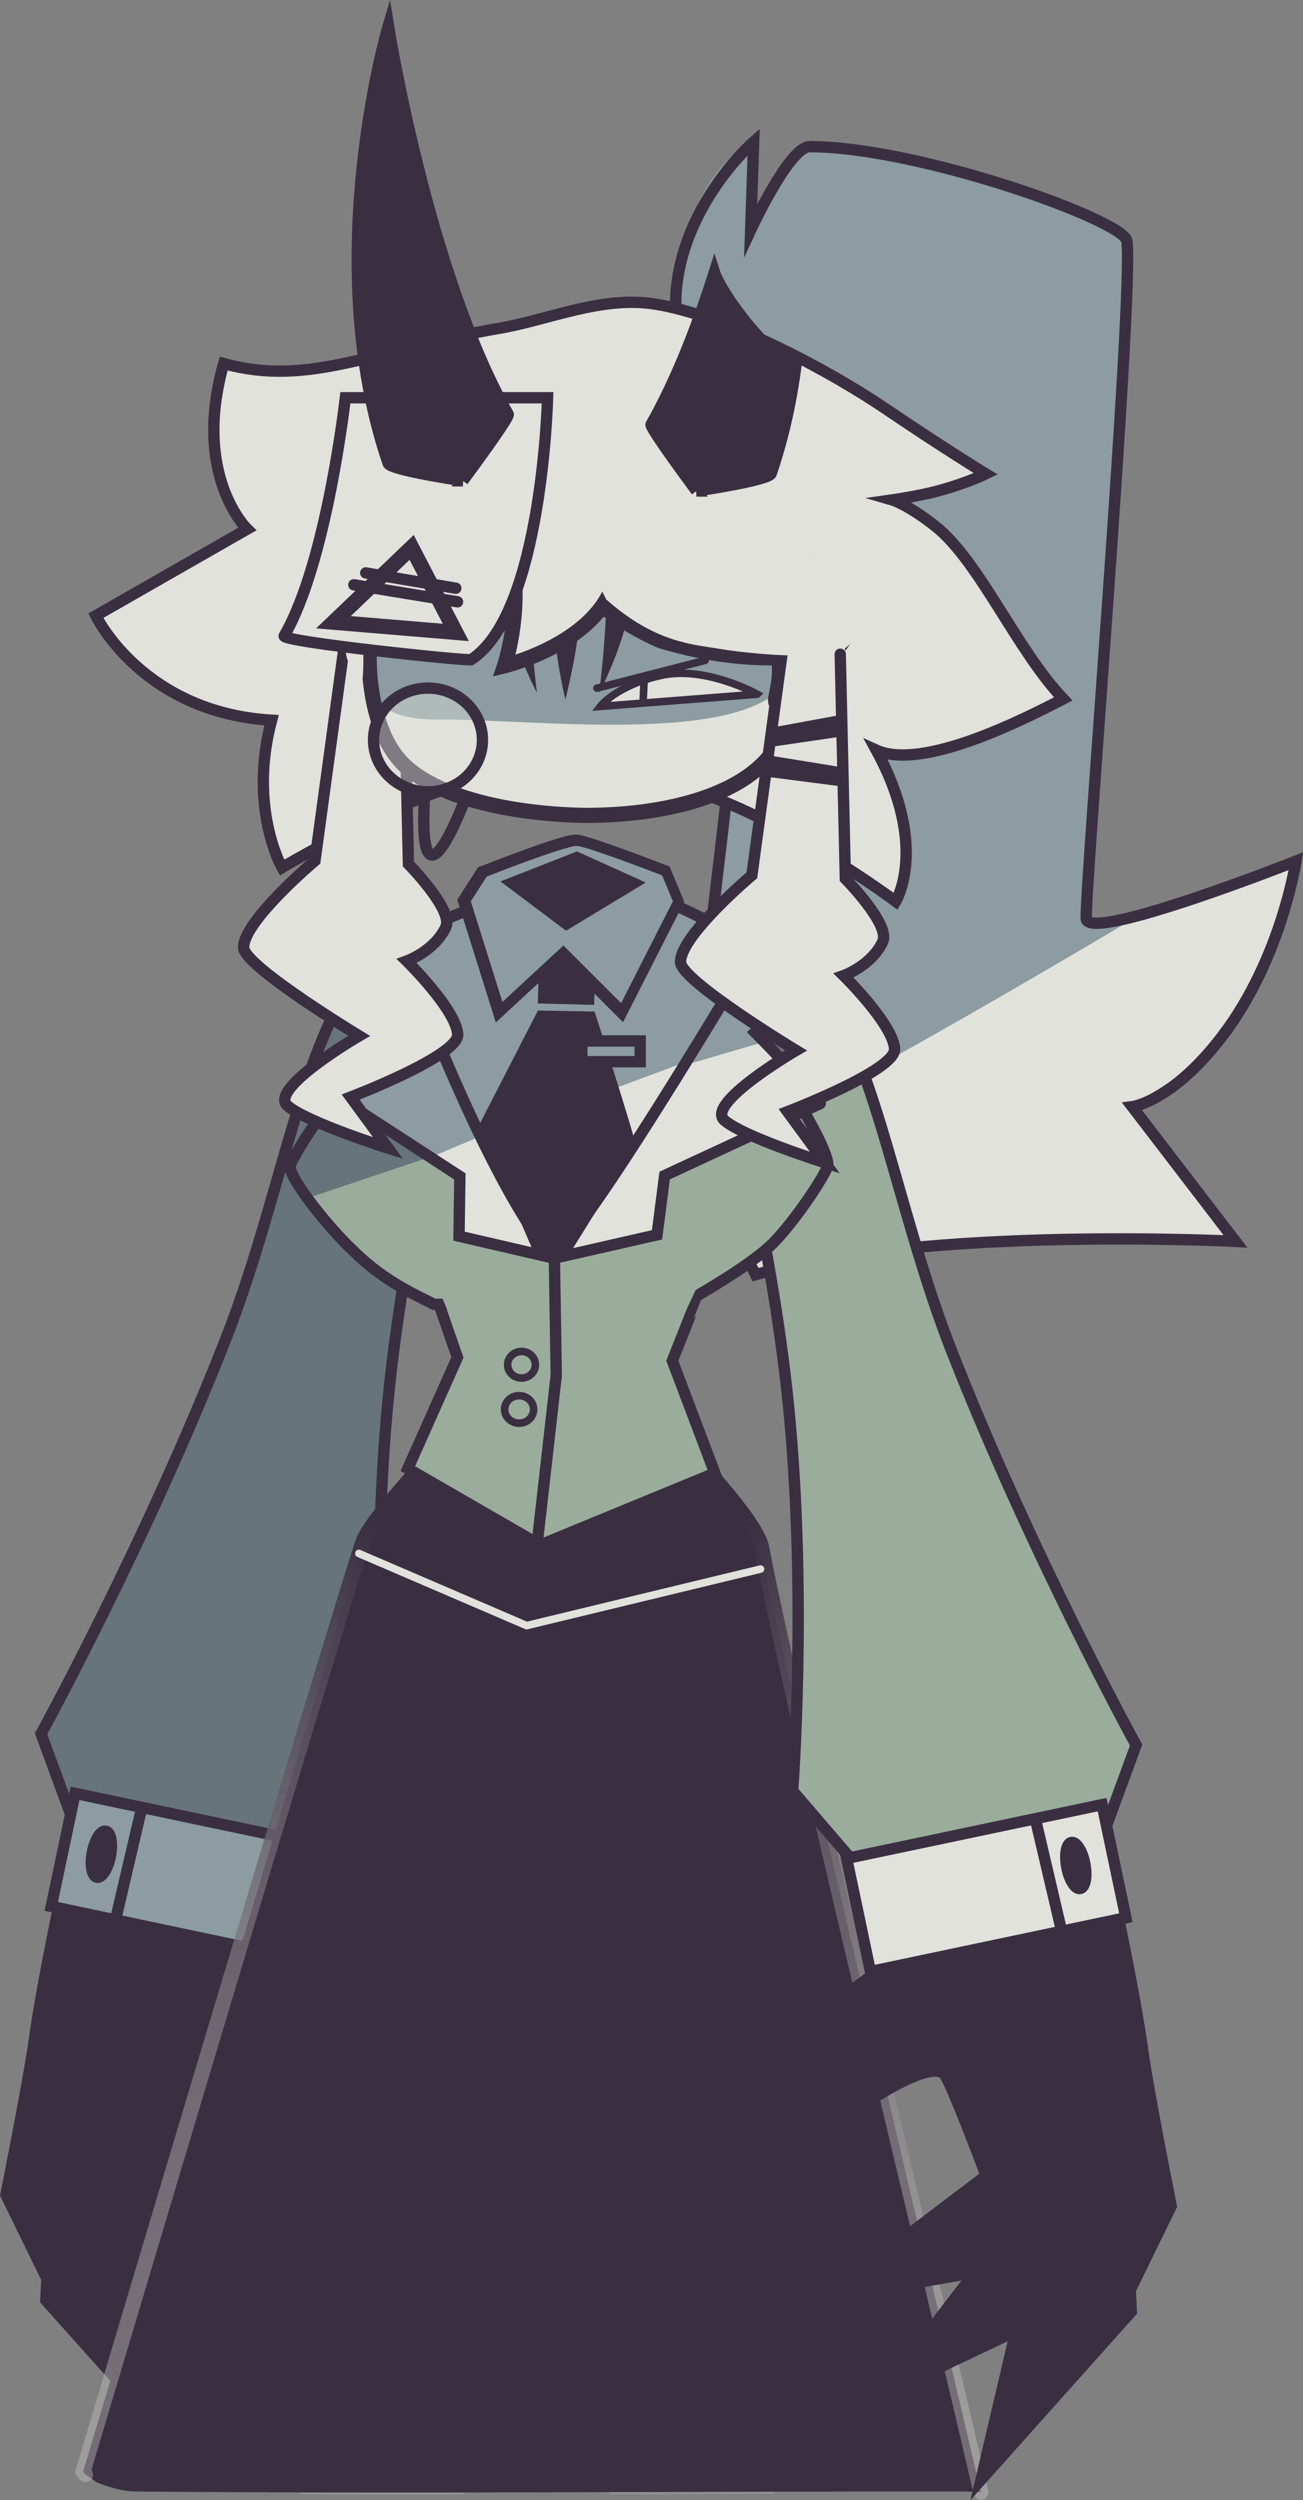 <svg version="1.1" xmlns="http://www.w3.org/2000/svg" xmlns:xlink="http://www.w3.org/1999/xlink" width="172.323" height="330.408" viewBox="0,0,172.323,330.408"><rect x="0" y="0" width="172.323" height="330.408" fill="#808080" stroke="none"/><defs><linearGradient x1="190.588" y1="334.024" x2="190.588" y2="473.593" gradientUnits="userSpaceOnUse" id="color-1"><stop offset="0" stop-color="#ffffff" stop-opacity="0.26"/><stop offset="1" stop-color="#ffffff" stop-opacity="0"/></linearGradient><linearGradient x1="184.648" y1="322.541" x2="184.648" y2="462.11" gradientUnits="userSpaceOnUse" id="color-2"><stop offset="0" stop-color="#ffffff" stop-opacity="0.26"/><stop offset="1" stop-color="#ffffff" stop-opacity="0"/></linearGradient><linearGradient x1="184.648" y1="322.541" x2="184.648" y2="462.11" gradientUnits="userSpaceOnUse" id="color-3"><stop offset="0" stop-color="#ffffff" stop-opacity="0.26"/><stop offset="1" stop-color="#ffffff" stop-opacity="0"/></linearGradient><linearGradient x1="228.278" y1="333.651" x2="228.278" y2="473.219" gradientUnits="userSpaceOnUse" id="color-4"><stop offset="0" stop-color="#ffffff" stop-opacity="0.26"/><stop offset="1" stop-color="#ffffff" stop-opacity="0"/></linearGradient><linearGradient x1="222.339" y1="322.168" x2="222.339" y2="461.736" gradientUnits="userSpaceOnUse" id="color-5"><stop offset="0" stop-color="#ffffff" stop-opacity="0.26"/><stop offset="1" stop-color="#ffffff" stop-opacity="0"/></linearGradient><linearGradient x1="222.339" y1="322.168" x2="222.339" y2="461.736" gradientUnits="userSpaceOnUse" id="color-6"><stop offset="0" stop-color="#ffffff" stop-opacity="0.26"/><stop offset="1" stop-color="#ffffff" stop-opacity="0"/></linearGradient><linearGradient x1="208.188" y1="254.623" x2="208.188" y2="400.159" gradientUnits="userSpaceOnUse" id="color-7"><stop offset="0" stop-color="#3a2f41"/><stop offset="1" stop-color="#e1e2db" stop-opacity="0.298"/></linearGradient></defs><g transform="translate(-137.816,-54.343)"><g data-paper-data="{&quot;isPaintingLayer&quot;:true}" fill-rule="nonzero" stroke-linejoin="miter" stroke-miterlimit="10" stroke-dasharray="" stroke-dashoffset="0" style="mix-blend-mode: normal"><g data-paper-data="{&quot;index&quot;:null}" stroke-linecap="butt"><path d="M226.928,97.42c0,-17.259 10.306,-24.103 10.306,-24.103l-0.396,11.658c0,0 5.096,-11.009 7.788,-11.009c14.429,0 41.633,9.745 41.97,12.473c0.913,7.391 -5.774,88.673 -5.37,90.021c0.872,2.912 27.722,-8.074 27.722,-8.074c0,0 -3.491,13.423 -8.665,21.186c-4.998,7.499 -13.359,10.89 -13.359,10.89l14.027,18.169c0,0 -40.919,-2.106 -63.46,4.399c-6.028,-12.95 -2.706,-38.751 -3.027,-62.84c-0.364,-27.277 -3.926,-52.36 -3.926,-54.106z" fill="#e1e2db" stroke="none" stroke-width="0"/><path d="M227.169,96.698c0,-19.184 10.066,-23.621 10.066,-23.621l-0.396,11.658c0,0 5.096,-11.009 7.788,-11.009c14.429,0 41.633,9.745 41.97,12.473c0.913,7.391 -5.774,88.299 -5.37,89.648c0.23,0.769 6.387,-0.04 6.387,-0.04c0,0 -54.729,32.664 -55.185,29.34c-0.782,-5.697 -1.982,-11.079 -1.752,-17.347c0.445,-12.117 3.17,-25.503 3.122,-36.56c-0.108,-24.567 -3.26,-43.032 -3.26,-44.674z" fill="#8c9ca0" stroke="none" stroke-width="0"/><path d="M230.926,106.059c0,0 -3.881,-8.712 -3.742,-12.249c0.481,-12.204 10.306,-20.733 10.306,-20.733l-0.396,11.658c0,0 5.096,-11.009 7.788,-11.009c14.429,0 41.633,9.745 41.97,12.473c0.913,7.391 -5.774,88.299 -5.37,89.648c0.872,2.912 27.722,-7.7 27.722,-7.7c0,0 -1.921,12.868 -9.711,23.087c-6.638,8.707 -11.939,9.362 -11.939,9.362l13.653,17.795c0,0 -40.919,-2.106 -63.46,4.399c-1.597,-3.432 -6.374,-8.232 -7.024,-13.366c-2.421,-19.146 4.387,-47.753 4.78,-71.617c0.209,-12.704 -4.647,-24.573 -4.578,-31.748z" fill="none" stroke="#3a2f41" stroke-width="1.5"/></g><g data-paper-data="{&quot;index&quot;:null}" stroke="#3a2f41"><g><g fill="#3a2f41"><path d="M155.274,334.756l28.35,21.491l-31.627,-5.555z" stroke-width="2" stroke-linecap="round"/><path d="M154.526,340.46l21.652,28.228l-29.03,-13.727z" stroke-width="2" stroke-linecap="round"/><path d="M154.912,264.348l3.778,3.994l4.971,-13.307l2.382,10.435l4.387,-2.417c0,0 -2.787,26.149 -3.092,34.216c-0.196,5.171 -0.179,8.723 -0.179,8.723l19.615,14.125l-0.106,30.067l-7.216,-19.088c0,0 -8.452,-5.917 -10.721,-4.257c-1.248,0.913 -10.994,28.07 -10.994,28.07l6.023,25.655l-19.878,-22.236c0,0 0.242,-7.853 1.702,-17.824c1.46,-9.972 -1.273,13.809 -1.349,15.414l-5.635,-11.533c0,0 3.042,-15.183 3.757,-20.452c2.085,-15.375 12.555,-59.584 12.555,-59.584z" stroke-width="1.5" stroke-linecap="butt"/></g><g fill="#677479" stroke-width="1.5" stroke-linecap="butt"><path d="M143.245,283.46c0,0 13.813,-25.11 24.42,-52.14c7.278,-18.547 10.081,-39.184 17.741,-48.486c8.079,-7.485 12.663,-1.545 12.868,5.146c0.101,3.293 -6.707,26.81 -9.094,50.987c-2.464,24.955 -0.51,50.54 -0.51,50.54l-12.366,14.397l-27.192,-4.485z"/></g></g><path d="M144.596,306.278l3.146,-14.944l33.786,7.113l-3.146,14.944z" fill="#8c9ca0" stroke-width="1.5" stroke-linecap="butt"/><path d="M153.102,308.007l3.32,-14.165" fill="none" stroke-width="1.5" stroke-linecap="round"/><path d="M152.417,299.604c-0.321,1.681 -1.117,2.941 -1.777,2.815c-0.66,-0.126 -0.935,-1.591 -0.614,-3.272c0.321,-1.681 1.117,-2.941 1.777,-2.815c0.66,0.126 0.935,1.591 0.614,3.272z" fill="#3a2f41" stroke-width="1.5" stroke-linecap="butt"/></g><path d="M174.611,344.289l31.953,-10.265l-7.558,49.701c-7.041,0.009 -14.083,0.009 -21.124,-0.008z" data-paper-data="{&quot;index&quot;:null}" fill="#3a2f41" stroke="url(#color-1)" stroke-width="0.5" stroke-linecap="butt"/><path d="" data-paper-data="{&quot;index&quot;:null}" fill="#3a2f41" stroke="url(#color-2)" stroke-width="0.5" stroke-linecap="butt"/><path d="" data-paper-data="{&quot;index&quot;:null}" fill="#3a2f41" stroke="url(#color-3)" stroke-width="0.5" stroke-linecap="butt"/><path d="M212.301,333.651l31.953,10.265l-4.379,39.708c-7.077,0.016 -14.154,0.038 -21.232,0.058z" data-paper-data="{&quot;index&quot;:null}" fill="#3a2f41" stroke="url(#color-4)" stroke-width="0.5" stroke-linecap="butt"/><path d="" data-paper-data="{&quot;index&quot;:null}" fill="#3a2f41" stroke="url(#color-5)" stroke-width="0.5" stroke-linecap="butt"/><path d="" data-paper-data="{&quot;index&quot;:null}" fill="#3a2f41" stroke="url(#color-6)" stroke-width="0.5" stroke-linecap="butt"/><g stroke-linecap="round"><path d="M148.797,380.979l37.767,-125.704l12.886,-13.669l25.048,0.155l13.047,14.522l29.988,127.396c-0.731,-0.049 -1.476,-0.076 -2.238,-0.076c-36.472,-0.041 -72.944,0.309 -109.415,0c-1.802,-0.015 -3.589,-0.547 -5.33,-1.231c-0.426,-0.357 -0.883,-0.68 -1.365,-0.963c-0.259,-0.277 -0.389,-0.429 -0.389,-0.429z" fill="#3a2f41" stroke="none" stroke-width="0"/><path d="M149.119,381.369c-0.215,-0.252 -0.322,-0.39 -0.322,-0.39c0,0 34.155,-114.546 37.021,-122.872c1.229,-3.569 13.552,-16.167 13.552,-16.167l25.791,0.168c0,0 12.597,12.566 13.381,16.736c3.719,19.779 24.262,104.408 27.661,119.085c0.632,2.729 1.175,5.073 1.332,5.749" fill="none" stroke="url(#color-7)" stroke-width="2"/><path d="M238.395,261.698l-30.931,7.471l-22.185,-9.533" fill="none" stroke="#e1e2db" stroke-width="1"/></g><g data-paper-data="{&quot;index&quot;:null}" stroke="#3a2f41"><g><g fill="#3a2f41"><path d="M279.316,352.185l-31.627,5.555l28.35,-21.491z" stroke-width="2" stroke-linecap="round"/><path d="M284.164,356.454l-29.03,13.727l21.652,-28.228z" stroke-width="2" stroke-linecap="round"/><path d="M276.4,265.841c0,0 10.47,44.21 12.555,59.584c0.714,5.269 3.757,20.452 3.757,20.452l-5.635,11.533c-0.077,-1.606 -2.809,-25.386 -1.349,-15.414c1.46,9.971 1.702,17.824 1.702,17.824l-19.878,22.236l6.023,-25.655c0,0 -9.746,-27.157 -10.994,-28.07c-2.269,-1.66 -10.721,4.257 -10.721,4.257l-7.216,19.088l-0.106,-30.067l19.615,-14.125c0,0 0.017,-3.553 -0.179,-8.723c-0.305,-8.066 -3.092,-34.216 -3.092,-34.216l4.387,2.417l2.382,-10.435l4.971,13.307l3.778,-3.994z" stroke-width="1.5" stroke-linecap="butt"/></g><g fill="#9aac9c" stroke-width="1.5" stroke-linecap="butt"><path d="M282.2,300.914l-27.192,4.485l-12.366,-14.397c0,0 1.953,-25.586 -0.51,-50.54c-2.387,-24.178 -9.195,-47.695 -9.094,-50.987c0.205,-6.691 4.789,-12.631 12.868,-5.146c7.66,9.302 10.463,29.939 17.741,48.486c10.607,27.03 24.42,52.14 24.42,52.14z"/></g></g><path d="M252.931,314.884l-3.146,-14.944l33.786,-7.113l3.146,14.944z" fill="#e1e2db" stroke-width="1.5" stroke-linecap="butt"/><path d="M274.89,295.335l3.32,14.165" fill="none" stroke-width="1.5" stroke-linecap="round"/><path d="M278.896,301.097c-0.321,-1.681 -0.047,-3.146 0.614,-3.272c0.66,-0.126 1.456,1.134 1.777,2.815c0.321,1.681 0.047,3.146 -0.614,3.272c-0.66,0.126 -1.456,-1.134 -1.777,-2.815z" fill="#3a2f41" stroke-width="1.5" stroke-linecap="butt"/></g><g data-paper-data="{&quot;index&quot;:null}"><g><path d="M231.711,221.654c-0.014,0.007 -4.979,12.51 -4.979,12.51l5.622,14.851l-23.097,9.504l-17.505,-10.098l6.559,-14.702l-4.211,-12.105" fill="#9aac9c" stroke="#3a2f41" stroke-width="1.5" stroke-linecap="round"/><g><path d="M189.243,181.131c0,0 4.166,-3.115 9.485,-4.92c6.645,-2.255 15.463,-2.556 19.836,-2.576c7.562,-0.036 24.741,7.421 26.018,11.197c3.636,10.752 -12.832,36.673 -12.832,36.673l-37.273,0.594c0,0 -5.45,-12.55 -6.695,-20.832c-0.217,-1.447 -0.381,-2.92 -0.493,-4.371" fill="#677479" stroke="none" stroke-width="0" stroke-linecap="round"/><path d="M237.062,184.326l-1.333,3.709c0,0 11.707,17.181 11.563,20.389c-0.042,0.943 -4.654,7.944 -7.696,10.753c-2.958,2.732 -9.283,6.356 -10.886,7.256l-33.505,0.398c-1.728,-0.973 -6.4,-2.78 -10.802,-7.209c-3.041,-2.809 -8.788,-9.948 -8.193,-11.25c2.445,-5.359 14.216,-20.096 14.216,-20.096l-1.276,-3.761" fill="#9aac9c" stroke="none" stroke-width="0" stroke-linecap="round"/><path d="M237.062,184.574l-1.333,3.709l2.8,4.219l-60.266,20.256c0,0 -2.309,-3.575 -2.052,-4.138c2.445,-5.359 14.216,-20.096 14.216,-20.096l-1.276,-3.761" fill="#677479" stroke="none" stroke-width="0" stroke-linecap="round"/><path d="M237.062,184.212l-1.333,3.709c0,0 11.707,17.181 11.563,20.389c-0.042,0.943 -4.654,7.944 -7.696,10.753c-2.958,2.732 -9.283,6.356 -10.886,7.256l-33.505,0.398c-1.728,-0.973 -6.4,-2.78 -10.802,-7.209c-3.041,-2.809 -8.788,-9.948 -8.193,-11.25c2.445,-5.359 14.216,-20.096 14.216,-20.096l-1.276,-3.761" fill="none" stroke="#3a2f41" stroke-width="1.5" stroke-linecap="round"/><path d="M183.13,182.795l8.237,-4.33l18.019,41.757l-10.865,-2.518l0.111,-7.898c0,0 -18.561,-12.078 -19.005,-12.31c-0.476,-0.249 9.843,-8.113 9.843,-8.113z" data-paper-data="{&quot;index&quot;:null}" fill="#8c9ca0" stroke="none" stroke-width="0" stroke-linecap="butt"/><path d="M237.681,190.516c0,0 9.1,9.247 8.594,9.426c-0.472,0.167 -20.557,9.493 -20.557,9.493l-1.009,7.834l-12.689,2.886l25.331,-40.714l8.174,4.538z" fill="#e1e2db" stroke="#3a2f41" stroke-width="0" stroke-linecap="butt"/><path d="M202.414,204.064l6.973,16.158l-10.865,-2.518l0.111,-7.898l-4.021,-2.466z" data-paper-data="{&quot;index&quot;:null}" fill="#e1e2db" stroke="none" stroke-width="0" stroke-linecap="butt"/><path d="M237.681,190.516l1.416,1.45l-11.661,3.409l9.914,-15.935l8.174,4.538z" fill="#8c9ca0" stroke="none" stroke-width="0" stroke-linecap="butt"/><path d="M237.681,190.773c0,0 9.1,9.247 8.594,9.426c-0.472,0.167 -20.557,9.493 -20.557,9.493l-1.009,7.834l-12.689,2.886l25.331,-40.714l8.174,4.538z" fill="none" stroke="#3a2f41" stroke-width="1.5" stroke-linecap="butt"/><path d="M183.13,182.795l8.237,-4.33l18.019,41.757l-10.865,-2.518l0.111,-7.898c0,0 -18.561,-12.078 -19.005,-12.31c-0.476,-0.249 9.843,-8.113 9.843,-8.113z" data-paper-data="{&quot;index&quot;:null}" fill="none" stroke="#3a2f41" stroke-width="1.5" stroke-linecap="butt"/><path d="M210.939,220.517c0,0 -8.984,-13.357 -10.498,-17.781c-2.731,-7.98 -4.518,-26.094 -4.518,-26.094l18.16,-7.077c0,0 10.046,3.089 13.463,4.613c2.968,1.324 9.801,4.942 9.801,4.942c0,0 -12.506,25.425 -26.407,41.397z" data-paper-data="{&quot;index&quot;:null}" fill="#e1e2db" stroke="none" stroke-width="0" stroke-linecap="butt"/><path d="M190.697,179.877c0,0 4.804,-3.114 7.867,-4.465c4.303,-1.897 15.519,-5.848 15.519,-5.848c0,0 10.046,3.089 13.463,4.613c2.968,1.324 10.05,4.942 10.05,4.942l-9.211,15.604l-26.549,9.89z" data-paper-data="{&quot;index&quot;:null}" fill="#8c9ca0" stroke="none" stroke-width="0" stroke-linecap="butt"/><path d="M210.563,219.844l-9.096,-15.735l7.944,-15.464l6.49,0.118c0,0 5.25,16.283 5.066,16.483z" data-paper-data="{&quot;index&quot;:null}" fill="#3a2f41" stroke="#3a2f41" stroke-width="1.5" stroke-linecap="butt"/><path d="M209.716,186.222l0.177,-7.043l5.95,0.149l-0.177,7.043z" data-paper-data="{&quot;index&quot;:null}" fill="#3a2f41" stroke="#3a2f41" stroke-width="1.5" stroke-linecap="butt"/><path d="M214.771,194.645v-2.737h7.714v2.737z" fill="#8c9ca0" stroke="#3a2f41" stroke-width="1.5" stroke-linecap="butt"/><path d="M237.844,179.369c0,0 -25.459,43.086 -27.403,40.651c-9.136,-11.446 -19.745,-40.889 -19.745,-40.889c0,0 4.184,-2.56 7.108,-3.756c4.316,-1.765 16.278,-5.81 16.278,-5.81c0,0 10.046,3.089 13.463,4.613c2.968,1.324 10.299,5.191 10.299,5.191z" data-paper-data="{&quot;index&quot;:null}" fill="none" stroke="#3a2f41" stroke-width="1.5" stroke-linecap="butt"/><g data-paper-data="{&quot;index&quot;:null}" fill="none" stroke="none" stroke-width="1" stroke-linecap="butt" font-family="sans-serif" font-weight="normal" font-size="12" text-anchor="start"><g/></g></g><path d="M197.724,229.299l-1.403,-3.419l-2.579,-6.286l17.144,4.702l21.178,-4.204l-4.34,9.157z" fill="#9aac9c" stroke="#3a2f41" stroke-width="0" stroke-linecap="butt"/><path d="M211.133,220.667l0.249,15.428l-2.488,21.898" fill="none" stroke="#3a2f41" stroke-width="1.5" stroke-linecap="round"/><g fill="#9aac9c" stroke="#3a2f41" stroke-width="1" stroke-linecap="butt"><path d="M206.786,232.94c1.014,0 1.835,0.786 1.835,1.756c0,0.97 -0.822,1.756 -1.835,1.756c-1.014,0 -1.835,-0.786 -1.835,-1.756c0,-0.97 0.822,-1.756 1.835,-1.756z"/><path d="M206.47,238.782c1.06,0 1.919,0.814 1.919,1.817c0,1.004 -0.859,1.817 -1.919,1.817c-1.06,0 -1.919,-0.814 -1.919,-1.817c0,-1.004 0.859,-1.817 1.919,-1.817z"/></g></g><g fill="none" stroke="#3a2f41" stroke-width="3" stroke-linecap="butt"><path d="M212.183,179.289l-8.072,7.464l-4.179,-13.3l2.1,-3.271c0,0 10.52,-4.135 11.955,-4.046c1.404,0.088 11.24,3.882 11.24,3.882l1.433,3.434l-6.847,13.458z"/></g><g stroke="none" stroke-width="0" stroke-linecap="butt"><path d="M212.332,179.289l-8.072,7.464l-4.179,-13.3l2.1,-3.271c0,0 10.52,-4.135 11.955,-4.046c1.404,0.088 11.24,3.882 11.24,3.882l1.433,3.434l-6.847,13.458z" fill="#8c9ca0"/><path d="M204,170.822l10.116,-3.959l9.104,4.104l-10.547,6.37z" fill="#3a2f41"/></g></g><path d="M204.747,157.014c-8.985,-0.318 -29.633,11.979 -29.633,11.979c0,0 -4.478,-7.856 -1.381,-19.474c-17.133,-1.021 -23.241,-13.811 -23.241,-13.811l20.021,-11.446c0,0 -7.323,-7.029 -3.112,-21.869c11.409,3.123 19.789,-1.803 36.546,-4.684c6.44,-1.107 13.411,-4.282 20.413,-3.194c9.663,1.501 23.405,8.98 30.559,13.832c7.764,5.266 13.27,8.617 13.27,8.617c0,0 -3.501,1.699 -8.085,2.677c-2.253,0.481 -4.285,0.767 -4.285,0.767c0,0 2.032,0.587 5.668,3.45c5.837,4.595 10.799,16.409 16.945,22.846c-5.266,2.724 -18.626,9.533 -24.733,6.767c6.994,12.776 2.579,19.995 2.579,19.995c0,0 -15.292,-11.403 -27.648,-14.906c-3.653,-1.036 -8.14,-5.33 -8.14,-5.33c0,0 -9.012,-16.408 -13.061,-16.408c-1.491,0 -1.163,20.245 -2.683,20.191z" fill="#e1e2db" stroke="#3a2f41" stroke-width="1.5" stroke-linecap="butt"/><path d="M191.159,138.869l0.674,29.666c0,0 5.983,6.066 4.944,8.315c-1.468,3.178 -5.169,4.495 -5.169,4.495c0,0 6.479,6.342 6.742,9.664c0.225,2.835 -14.159,8.315 -14.159,8.315l4.944,6.742c0,0 -10.67,-3.354 -13.288,-5.585c-2.618,-2.23 9.468,-9.248 9.468,-9.248c0,0 -15.284,-9.245 -15.282,-11.686c0.002,-3.529 9.439,-11.462 9.439,-11.462l4.045,-29.666" data-paper-data="{&quot;index&quot;:null}" fill="#e1e2db" stroke="#3a2f41" stroke-width="1.5" stroke-linecap="round"/><g stroke-linecap="butt"><path d="M187.97,141.366c0,-11.379 8.28,-24.792 23.29,-25.204c22.819,-0.627 31.092,13.826 31.092,25.204c0,3.661 0.259,8.291 -1.445,11.331c-3.591,6.407 -12.355,9.667 -25.746,9.402c-9.862,-0.195 -20.11,-2.712 -24.416,-6.332c-4.43,-3.724 -2.775,-8.631 -2.775,-14.401z" fill="#e1e2db" stroke="none" stroke-width="0"/><path d="M188.148,138.54c0,-11.379 8.28,-21.89 23.29,-22.303c22.819,-0.627 31.492,13.149 31.492,24.527c0,13.132 -33.359,8.549 -46.961,8.671c-13.79,0.124 -8.126,-9.508 -9.027,-11.572z" fill="#8c9ca0" stroke="none" stroke-width="0"/><path d="M220.634,116.849c15.757,2.986 21.718,14.859 21.718,24.518c0,4.713 -0.012,9.994 -3.25,13.492c-4.58,4.948 -13.9,7.244 -23.941,7.241c-10.516,-0.208 -19.622,-2.589 -23.872,-6.637c-3.835,-3.653 -4.812,-10.752 -4.626,-15.216c0,0 7.951,-21.023 20.343,-23.595" fill="none" stroke="#3a2f41" stroke-width="2"/></g><path d="M205.924,129.112c0,0 -0.676,5.272 -7.923,8.404c-6.14,2.654 -11.202,0.548 -11.202,0.548" fill="none" stroke="#3a2f41" stroke-width="3.5" stroke-linecap="round"/><path d="M208.828,145.894c0,0 -4.256,-7.947 -4.256,-14.17c0,-6.223 1.003,-7.786 1.644,-7.786c0.641,0 1.644,2.047 1.644,8.27c0,6.223 0.967,13.686 0.967,13.686z" fill="#3a2f41" stroke="none" stroke-width="0" stroke-linecap="butt"/><path d="M192.962,112.376c7.235,-7.116 15.708,-3.727 18.282,-1.11c2.574,2.617 1.928,12.01 -5.307,19.127c-3.747,3.685 -8.084,5.238 -12.042,6.674c-1.086,0.394 -3.26,0.906 -5.117,1.171c-0.911,0.13 -1.745,0.03 -2.338,0.16c-0.223,1.632 0.649,-3.8 -0.047,-4.508c-2.574,-2.617 -0.665,-14.398 6.57,-21.515z" data-paper-data="{&quot;index&quot;:null}" fill="#e1e2db" stroke="#3a2f41" stroke-width="1" stroke-linecap="butt"/><path d="M221.32,131.71c0,6.223 -4.256,14.17 -4.256,14.17c0,0 0.967,-7.463 0.967,-13.686c0,-6.223 1.003,-8.27 1.644,-8.27c0.641,0 1.644,1.563 1.644,7.786z" data-paper-data="{&quot;index&quot;:null}" fill="#3a2f41" stroke="none" stroke-width="0" stroke-linecap="butt"/><path d="M210.942,133.963c0,-6.223 1.003,-9.721 1.644,-9.721c0.641,0 2.128,2.047 2.128,8.27c0,6.223 -2.128,14.267 -2.128,14.267c0,0 -1.644,-6.593 -1.644,-12.816z" fill="#3a2f41" stroke="none" stroke-width="0" stroke-linecap="butt"/><path d="M206.15,129.677c0,0 -0.676,5.272 -7.923,8.404c-6.14,2.654 -11.202,0.548 -11.202,0.548" fill="none" stroke="#3a2f41" stroke-width="3.5" stroke-linecap="round"/><path d="M207.497,117.481c2.223,-5.155 15.902,-2.899 26.857,1.824c10.955,4.723 18.034,12.731 15.811,17.886c-1.082,2.509 -10.417,13.461 -9.461,9.154c0.197,-0.887 0.692,-3.098 0.316,-4.805c-0.092,-0.419 0.494,-0.363 1.099,-0.34c0.713,0.027 1.424,-0.236 0.659,-0.225c-1.382,-0.056 -7.788,0.725 -17.516,-2.189c-10.955,-4.723 -19.989,-16.149 -17.766,-21.304z" fill="#e1e2db" stroke="#3a2f41" stroke-width="2.5" stroke-linecap="butt"/><path d="M219.48,128.267c0,10.463 -14.944,14.065 -14.944,14.065c0,0 2.275,-6.704 1.02,-14.05c-0.136,-0.797 -1.973,-0.475 -1.972,-0.602c0.098,-7.957 4.021,-13.823 7.882,-13.823c3.923,0 8.015,6.277 8.015,14.41z" fill="#e1e2db" stroke="#3a2f41" stroke-width="2" stroke-linecap="butt"/><g stroke="#3a2f41" stroke-width="1"><path d="M237.949,146.081l-20.741,1.618c0,0 2.106,-2.779 8.019,-4.098c5.912,-1.318 12.723,2.479 12.723,2.479z" fill="#e1e2db" stroke-linecap="butt"/><path d="M222.986,144.63l-0.098,1.966" fill="none" stroke-linecap="round"/></g><path d="M243.936,143.266c0.93,-1.135 1.496,-2.418 2.511,-3.402c-0.131,-0.239 -0.206,-0.512 -0.206,-0.803c0,-0.338 0.101,-0.653 0.275,-0.917c0.067,-1.182 1.853,-2.903 1.783,-5.026c-0.043,-1.31 -6.153,-2.127 -7.329,-2.935c-0.262,-0.18 2.413,1.171 2.278,0.731c-0.078,-0.254 1.657,-3.31 1.612,-3.523c-0.193,-0.049 -1.657,3.464 -1.818,3.357c-2.315,-1.057 -4.487,-4.806 -7,-5.951c-2.307,-1.052 -5.648,-0.915 -8.171,-1.479c-2.476,-0.554 -4.637,-4.916 -6.633,-6.583c-0.085,-0.071 -0.168,-0.154 -0.249,-0.246c-0.316,-0.018 -0.554,-0.042 -0.583,-0.044c-1.009,-0.062 2.073,16.435 0.574,16.278c-0.405,-0.042 -4.387,-0.095 -5.047,-1.832c-0.577,-1.516 -4.305,-3.635 -8.287,-2.698c-1.877,0.441 -1.36,1.728 -5.698,4.119c-4.446,2.45 3.351,-5.952 -4.811,-12.086c-3.376,-2.537 -2.924,-1.587 -6.564,3.533c-1.567,2.204 -2.726,6.431 -4.166,11.506c-0.787,2.772 -0.38,7.704 -0.662,8.791c-0.24,0.925 -0.604,-2.077 -1.243,-1.886c-1.432,0.428 -1.007,-5.528 -1.637,-9.188c-0.985,-5.727 -0.289,-12.41 -0.406,-13.153c-0.205,-1.303 1.698,-6.111 7.108,-10.431c3.885,-3.103 9.289,-4.184 10.027,-4.385c1.081,-0.295 8.806,-1.294 12.444,0.782c2.868,1.637 1.897,6.436 2.052,6.394c0.119,-0.032 5.156,0.623 7.522,0.947c0.112,-0.023 0.229,-0.035 0.348,-0.035c0.294,0 0.57,0.073 0.811,0.201c0.026,0.005 0.041,0.008 0.044,0.009c0.066,0.037 0.125,0.081 0.178,0.131c0.109,0.104 0.192,0.234 0.263,0.377c0.179,0.225 1.117,-0.563 1.402,-0.394c0.939,0.56 1.608,1.715 2.672,1.977c5.524,1.362 10.993,2.347 15.52,5.975c0.947,0.759 2.729,1.901 3.622,3.167c0.321,0.305 0.521,0.733 0.523,1.207c1.355,0.61 2.925,1.918 3.475,2.796c0.884,1.412 2.292,4.657 1.902,7.396c-0.262,1.834 -1.947,3.44 -2.843,4.117c0.086,0.201 0.134,0.423 0.134,0.655c0,0.146 -0.019,0.288 -0.054,0.423c0.122,0.442 -1.707,2.241 -2.013,2.757c-1.26,2.122 -4.887,9.401 -7.374,5.722c-0.343,-0.508 0.72,-2.183 0.791,-2.857c0.212,-1.999 1.952,-2.304 2.927,-3.492z" fill="#e1e2db" stroke="none" stroke-width="0.5" stroke-linecap="butt"/><path d="M205.924,129.112c0,0 -0.676,5.272 -7.923,8.404c-6.14,2.654 -11.202,0.548 -11.202,0.548" fill="none" stroke="#e1e2db" stroke-width="2" stroke-linecap="round"/><g stroke="#3a2f41" stroke-width="1.5"><path d="M248.939,140.796l0.674,29.666c0,0 5.983,6.066 4.944,8.315c-1.468,3.178 -5.169,4.495 -5.169,4.495c0,0 6.479,6.342 6.742,9.664c0.225,2.835 -14.159,8.315 -14.159,8.315l4.944,6.742c0,0 -10.67,-3.354 -13.288,-5.585c-2.618,-2.23 9.468,-9.248 9.468,-9.248c0,0 -15.284,-9.245 -15.282,-11.686c0.002,-3.529 9.439,-11.462 9.439,-11.462l4.045,-29.666" data-paper-data="{&quot;index&quot;:null}" fill="#e1e2db" stroke-linecap="round"/><path d="M239.243,156.24l0.193,-1.319l9.503,1.541v1.03z" fill="#3a2f41" stroke-linecap="butt"/><path d="M240.399,152.195v-1.03l8.37,-1.541l0.17,1.319z" data-paper-data="{&quot;index&quot;:null}" fill="#3a2f41" stroke-linecap="butt"/></g><path d="M194.418,145.276c3.977,0 7.202,3.069 7.202,6.855c0,3.786 -3.224,6.855 -7.202,6.855c-3.977,0 -7.202,-3.069 -7.202,-6.855c0,-3.786 3.224,-6.855 7.202,-6.855z" fill-opacity="0.419" fill="#e1e2db" stroke="#3a2f41" stroke-width="1.5" stroke-linecap="butt"/><path d="M199.159,160.384c0,0 -6.277,16.515 -5.169,-1.348" fill="none" stroke="#3a2f41" stroke-width="1.5" stroke-linecap="round"/><path d="M229.927,119.228c0,0 -6.239,-8.383 -6.006,-8.792c3.317,-5.823 6.107,-13.008 8.376,-20.141c0.932,2.95 7.417,11.567 10.801,12.263c-0.629,4.787 -1.676,9.639 -3.291,14.369c-0.306,0.895 -9.88,2.301 -9.88,2.301z" data-paper-data="{&quot;index&quot;:null}" fill="#3a2f41" stroke="#3a2f41" stroke-width="1.5" stroke-linecap="butt"/><path d="M200.12,141.516c-0.346,0.223 -25.177,-2.367 -24.721,-3.146c5.638,-9.655 8.091,-31.464 8.091,-31.464h26.744c0,0 -0.671,28.524 -10.113,34.61z" fill="#e1e2db" stroke="#3a2f41" stroke-width="1.5" stroke-linecap="butt"/><path d="M199.027,117.88c0,0 -9.574,-1.406 -9.88,-2.301c-9.201,-26.942 0.03,-57.868 0.03,-57.868c0,0 5.214,32.698 15.856,51.377c0.233,0.409 -6.006,8.792 -6.006,8.792z" fill="#3a2f41" stroke="#3a2f41" stroke-width="1.5" stroke-linecap="butt"/><path d="M198.098,137.92l-16.181,-1.348l10.338,-9.889z" fill="none" stroke="#3a2f41" stroke-width="2" stroke-linecap="round"/><path d="M198.098,132.077l-11.911,-2.023" fill="none" stroke="#3a2f41" stroke-width="1.5" stroke-linecap="round"/><path d="M184.613,131.627l13.709,2.247" fill="none" stroke="#3a2f41" stroke-width="1.5" stroke-linecap="round"/><path d="M217.013,131.604c0.159,-0.917 13.62,4.476 17.179,5.093c2.32,0.402 8.205,1.75 9.257,2.421c0.562,0.358 1.614,0.714 1.559,1.033c-0.043,0.246 -0.025,0.696 -0.925,0.77c-2.454,0.202 -8.346,-0.354 -10.95,-0.806c-3.559,-0.617 -8.612,-0.755 -15.142,-6.557z" fill="#e1e2db" stroke="none" stroke-width="0" stroke-linecap="butt"/><path d="M216.761,145.283l14.315,-3.675" data-paper-data="{&quot;index&quot;:null}" fill="none" stroke="#3a2f41" stroke-width="1" stroke-linecap="round"/></g></g></svg>